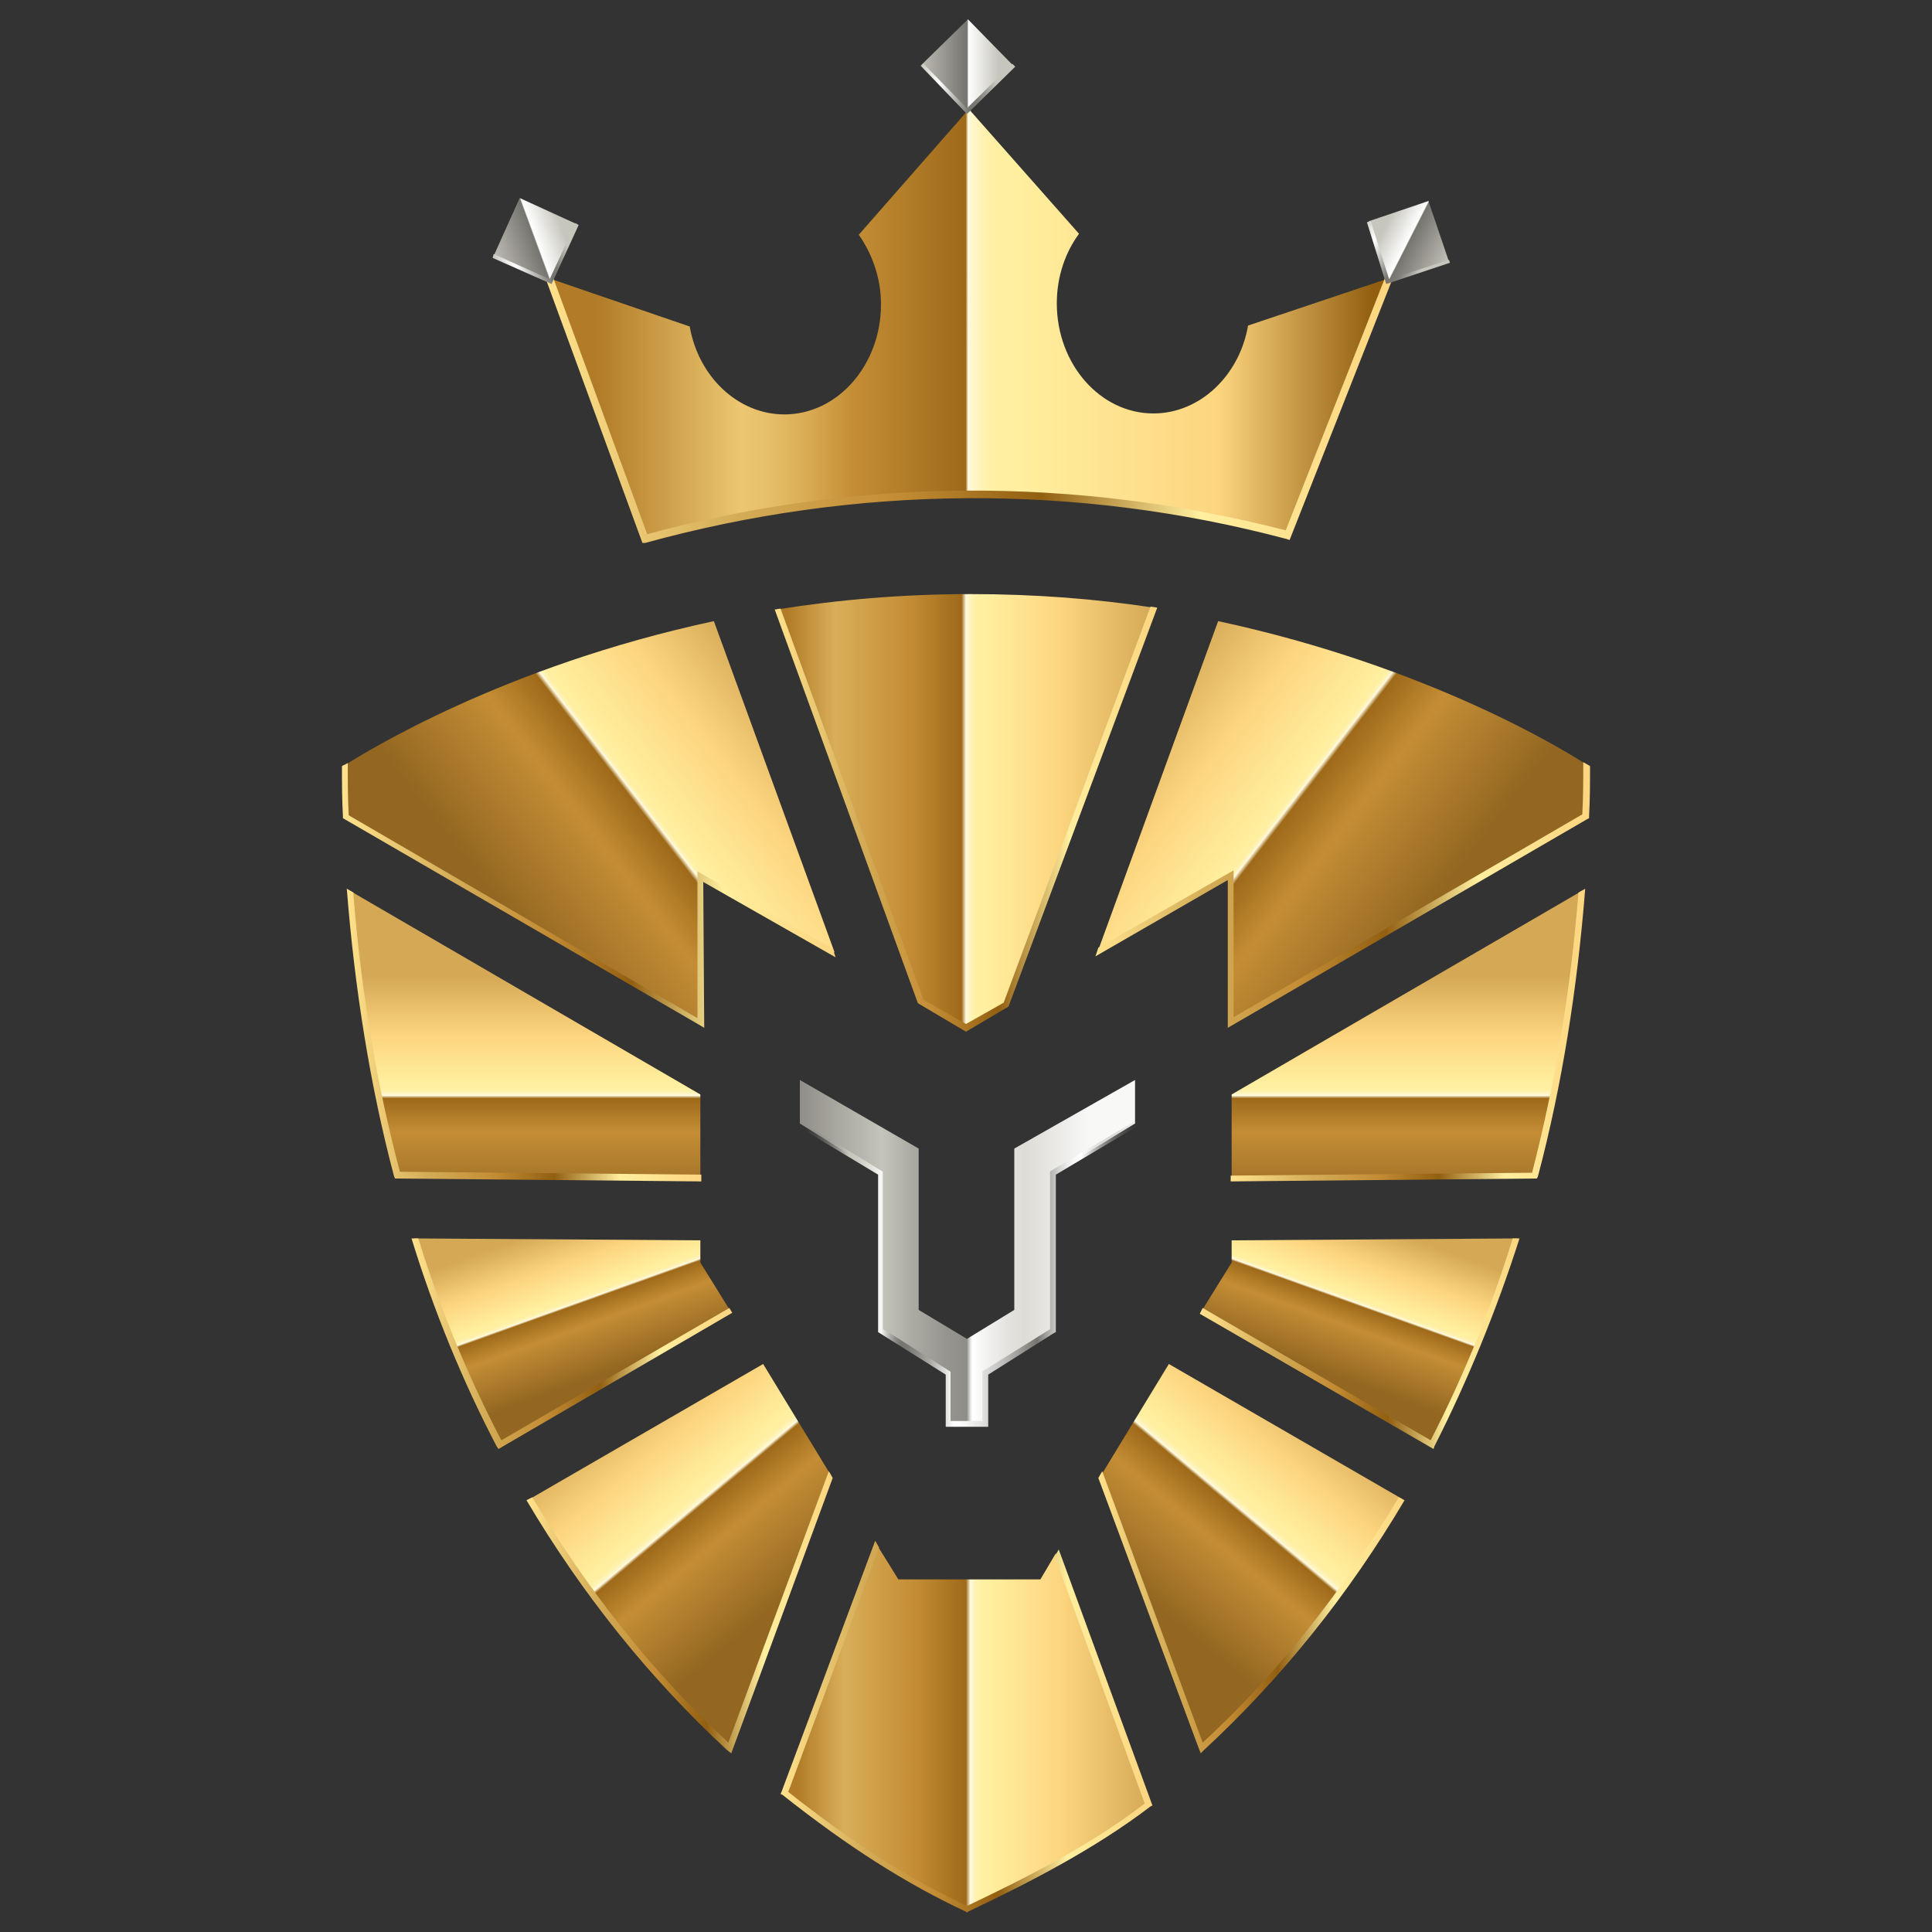 <?xml version="1.0" encoding="utf-8"?>
<!-- Generator: Adobe Illustrator 23.1.1, SVG Export Plug-In . SVG Version: 6.00 Build 0)  -->
<svg version="1.1" id="Capa_1" xmlns="http://www.w3.org/2000/svg" xmlns:xlink="http://www.w3.org/1999/xlink" x="0px" y="0px"
	 viewBox="0 0 200 200" style="enable-background:new 0 0 200 200;" xml:space="preserve">
<rect x="0" y="0" width="200" height="200" fill="#333333" stroke="none"/>
<style type="text/css">
	.st0{fill:url(#SVGID_1_);}
	.st1{fill:url(#SVGID_2_);}
	.st2{fill:url(#SVGID_3_);}
	.st3{fill:url(#SVGID_4_);}
	.st4{fill:url(#SVGID_5_);}
	.st5{fill:url(#SVGID_6_);}
	.st6{fill:url(#SVGID_7_);}
	.st7{fill:url(#SVGID_8_);}
	.st8{fill:url(#SVGID_9_);}
	.st9{fill:url(#SVGID_10_);}
	.st10{fill:url(#SVGID_11_);}
	.st11{fill:url(#SVGID_12_);}
	.st12{fill:url(#SVGID_13_);}
	.st13{fill:url(#SVGID_14_);}
	.st14{fill:url(#SVGID_15_);}
	.st15{fill:url(#SVGID_16_);}
	.st16{fill:url(#SVGID_17_);}
	.st17{fill:url(#SVGID_18_);}
	.st18{fill:url(#SVGID_19_);}
	.st19{fill:url(#SVGID_20_);}
	.st20{fill:url(#SVGID_21_);}
	.st21{fill:url(#SVGID_22_);}
	.st22{fill:url(#SVGID_23_);}
	.st23{fill:url(#SVGID_24_);}
	.st24{fill:url(#SVGID_25_);}
	.st25{fill:url(#SVGID_26_);}
	.st26{fill:url(#SVGID_27_);}
	.st27{fill:url(#SVGID_28_);}
	.st28{fill:url(#SVGID_29_);}
	.st29{fill:url(#SVGID_30_);}
	.st30{fill:url(#SVGID_31_);}
	.st31{fill:url(#SVGID_32_);}
</style>
<g>
	<linearGradient id="SVGID_1_" gradientUnits="userSpaceOnUse" x1="59.681" y1="33.299" x2="142.074" y2="33.299">
		<stop  offset="2.591463e-02" style="stop-color:#B17B27"/>
		<stop  offset="0.206" style="stop-color:#ECC670"/>
		<stop  offset="0.24" style="stop-color:#E7BF69"/>
		<stop  offset="0.29" style="stop-color:#D9AB54"/>
		<stop  offset="0.348" style="stop-color:#C48D35"/>
		<stop  offset="0.489" style="stop-color:#9E6A1A"/>
		<stop  offset="0.492" style="stop-color:#FFFAE0"/>
		<stop  offset="0.499" style="stop-color:#FFF6C9"/>
		<stop  offset="0.508" style="stop-color:#FFF3B6"/>
		<stop  offset="0.517" style="stop-color:#FFF1A9"/>
		<stop  offset="0.53" style="stop-color:#FFEFA1"/>
		<stop  offset="0.554" style="stop-color:#FFEF9F"/>
		<stop  offset="0.806" style="stop-color:#FDD57F"/>
		<stop  offset="1" style="stop-color:#925F11"/>
	</linearGradient>
	<path class="st0" d="M143.8,28.8l-14.6,4.9c-0.9,5.2-5,9.1-9.8,9.1c-5.5,0-10-5.1-10-11.4c0-2.8,0.9-5.3,2.3-7.2l0,0l-11.4-12.9
		l0,0l-11.4,13l0,0c1.4,2,2.3,4.5,2.3,7.2c0,6.3-4.5,11.4-10,11.4c-4.8,0-8.9-3.9-9.8-9.1l-14.3-4.9l-0.1,0l9.9,26.6
		c9.7-2.7,21.2-4.6,34-4.6c12.2,0,23.2,1.7,32.6,4.2L143.8,28.8L143.8,28.8z"/>
	<linearGradient id="SVGID_2_" gradientUnits="userSpaceOnUse" x1="111.561" y1="24.146" x2="111.561" y2="24.146">
		<stop  offset="2.591463e-02" style="stop-color:#B17B27"/>
		<stop  offset="0.206" style="stop-color:#ECC670"/>
		<stop  offset="0.24" style="stop-color:#E7BF69"/>
		<stop  offset="0.29" style="stop-color:#D9AB54"/>
		<stop  offset="0.348" style="stop-color:#C48D35"/>
		<stop  offset="0.489" style="stop-color:#9E6A1A"/>
		<stop  offset="0.492" style="stop-color:#FFFAE0"/>
		<stop  offset="0.499" style="stop-color:#FFF6C9"/>
		<stop  offset="0.508" style="stop-color:#FFF3B6"/>
		<stop  offset="0.517" style="stop-color:#FFF1A9"/>
		<stop  offset="0.53" style="stop-color:#FFEFA1"/>
		<stop  offset="0.554" style="stop-color:#FFEF9F"/>
		<stop  offset="0.806" style="stop-color:#FDD57F"/>
		<stop  offset="1" style="stop-color:#925F11"/>
	</linearGradient>
	<path class="st1" d="M111.6,24.1"/>
	<g>
		<linearGradient id="SVGID_3_" gradientUnits="userSpaceOnUse" x1="56.376" y1="42.258" x2="144.222" y2="42.258">
			<stop  offset="0" style="stop-color:#FFE28D"/>
			<stop  offset="0.228" style="stop-color:#D4AC57"/>
			<stop  offset="0.414" style="stop-color:#C48D35"/>
			<stop  offset="0.586" style="stop-color:#925F11"/>
			<stop  offset="0.772" style="stop-color:#FFEF9F"/>
			<stop  offset="1" style="stop-color:#FDD57F"/>
		</linearGradient>
		<path class="st2" d="M66.5,56.2L56.4,28.6l0.7-0.3L67,55.3c21.7-5.9,44.3-6,66.1-0.4l10.3-26.2l0.3,0.1l0.3-0.3l0.2,0.2l-0.1,0.3
			l-10.6,26.9l-0.3-0.1c-21.8-5.8-44.6-5.6-66.4,0.4L66.5,56.2z"/>
	</g>
	<linearGradient id="SVGID_4_" gradientUnits="userSpaceOnUse" x1="88.746" y1="24.127" x2="88.746" y2="24.127">
		<stop  offset="2.591463e-02" style="stop-color:#B17B27"/>
		<stop  offset="0.206" style="stop-color:#ECC670"/>
		<stop  offset="0.24" style="stop-color:#E7BF69"/>
		<stop  offset="0.29" style="stop-color:#D9AB54"/>
		<stop  offset="0.348" style="stop-color:#C48D35"/>
		<stop  offset="0.489" style="stop-color:#9E6A1A"/>
		<stop  offset="0.492" style="stop-color:#FFFAE0"/>
		<stop  offset="0.499" style="stop-color:#FFF6C9"/>
		<stop  offset="0.508" style="stop-color:#FFF3B6"/>
		<stop  offset="0.517" style="stop-color:#FFF1A9"/>
		<stop  offset="0.53" style="stop-color:#FFEFA1"/>
		<stop  offset="0.554" style="stop-color:#FFEF9F"/>
		<stop  offset="0.806" style="stop-color:#FDD57F"/>
		<stop  offset="1" style="stop-color:#925F11"/>
	</linearGradient>
	<path class="st3" d="M88.7,24.1"/>
	<linearGradient id="SVGID_5_" gradientUnits="userSpaceOnUse" x1="82.767" y1="129.576" x2="117.548" y2="129.576">
		<stop  offset="0" style="stop-color:#8F8D87"/>
		<stop  offset="0.103" style="stop-color:#A7A69E"/>
		<stop  offset="0.246" style="stop-color:#C5C4BB"/>
		<stop  offset="0.335" style="stop-color:#ACABA3"/>
		<stop  offset="0.434" style="stop-color:#97958F"/>
		<stop  offset="0.498" style="stop-color:#8F8D87"/>
		<stop  offset="0.5" style="stop-color:#A19F9A"/>
		<stop  offset="0.505" style="stop-color:#C9C8C6"/>
		<stop  offset="0.509" style="stop-color:#E7E6E5"/>
		<stop  offset="0.513" style="stop-color:#F9F8F8"/>
		<stop  offset="0.515" style="stop-color:#FFFFFF"/>
		<stop  offset="0.552" style="stop-color:#F4F3F2"/>
		<stop  offset="0.622" style="stop-color:#E3E2DE"/>
		<stop  offset="0.67" style="stop-color:#DDDCD7"/>
		<stop  offset="0.865" style="stop-color:#F8F8F7"/>
	</linearGradient>
	<polygon class="st4" points="117.5,111.8 105,118.9 105,135.6 100.1,138.6 100.1,138.6 95.1,135.6 95.1,118.9 82.8,111.8 
		82.8,116.3 91.1,121.5 91.1,137.7 91.1,137.7 91.1,137.7 98.1,142.1 98.1,147.4 102,147.4 102,142.1 109,137.7 109,121.5 
		117.5,116.3 	"/>
	<g>
		<g>
			<linearGradient id="SVGID_6_" gradientUnits="userSpaceOnUse" x1="82.629" y1="131.886" x2="117.682" y2="131.886">
				<stop  offset="2.006479e-02" style="stop-color:#7D7B76;stop-opacity:0"/>
				<stop  offset="4.623626e-02" style="stop-color:#84827D;stop-opacity:0.202"/>
				<stop  offset="8.547332e-02" style="stop-color:#999790;stop-opacity:0.505"/>
				<stop  offset="0.133" style="stop-color:#B9B8B0;stop-opacity:0.869"/>
				<stop  offset="0.15" style="stop-color:#C7C6BD"/>
				<stop  offset="0.173" style="stop-color:#CBCAC2"/>
				<stop  offset="0.201" style="stop-color:#D8D7D1"/>
				<stop  offset="0.231" style="stop-color:#ECECE9"/>
				<stop  offset="0.245" style="stop-color:#F8F8F7"/>
				<stop  offset="0.256" style="stop-color:#D7D6D4"/>
				<stop  offset="0.272" style="stop-color:#ADACA9"/>
				<stop  offset="0.286" style="stop-color:#8F8D89"/>
				<stop  offset="0.298" style="stop-color:#7D7B76"/>
				<stop  offset="0.307" style="stop-color:#76746F"/>
				<stop  offset="0.327" style="stop-color:#7C7B76"/>
				<stop  offset="0.355" style="stop-color:#8F8D89"/>
				<stop  offset="0.389" style="stop-color:#ACABA8"/>
				<stop  offset="0.427" style="stop-color:#D5D5D3"/>
				<stop  offset="0.46" style="stop-color:#FFFFFF"/>
				<stop  offset="0.491" style="stop-color:#F8F8F7"/>
				<stop  offset="0.539" style="stop-color:#E4E3E2"/>
				<stop  offset="0.598" style="stop-color:#C3C2C0"/>
				<stop  offset="0.664" style="stop-color:#969591"/>
				<stop  offset="0.706" style="stop-color:#76746F"/>
				<stop  offset="0.716" style="stop-color:#878581"/>
				<stop  offset="0.743" style="stop-color:#B2B1AE"/>
				<stop  offset="0.77" style="stop-color:#D3D3D1"/>
				<stop  offset="0.794" style="stop-color:#EBEBEA"/>
				<stop  offset="0.817" style="stop-color:#FAFAFA"/>
				<stop  offset="0.835" style="stop-color:#FFFFFF"/>
				<stop  offset="1" style="stop-color:#7D7B76;stop-opacity:0"/>
			</linearGradient>
			<polygon class="st5" points="97.9,147.7 97.9,142.3 90.9,137.9 90.9,137.5 90.9,121.6 82.6,116.6 82.9,116.1 91.4,121.3 
				91.4,137.6 92.1,138 98.4,142 98.4,142.1 98.4,147.1 101.7,147.1 101.7,142 101.8,141.9 108.7,137.6 108.7,121.3 108.8,121.2 
				117.4,116.1 117.7,116.6 109.3,121.6 109.3,137.9 109.1,138 102.3,142.3 102.3,147.7 			"/>
		</g>
	</g>
	<g>
		<linearGradient id="SVGID_7_" gradientUnits="userSpaceOnUse" x1="63.023" y1="142.465" x2="57.444" y2="126.897">
			<stop  offset="2.591463e-02" style="stop-color:#936722"/>
			<stop  offset="0.348" style="stop-color:#C48D35"/>
			<stop  offset="0.489" style="stop-color:#9E6A1A"/>
			<stop  offset="0.501" style="stop-color:#FFFAE0"/>
			<stop  offset="0.507" style="stop-color:#FFF6C9"/>
			<stop  offset="0.514" style="stop-color:#FFF3B6"/>
			<stop  offset="0.523" style="stop-color:#FFF1A9"/>
			<stop  offset="0.533" style="stop-color:#FFEFA1"/>
			<stop  offset="0.554" style="stop-color:#FFEF9F"/>
			<stop  offset="0.749" style="stop-color:#FDD57F"/>
			<stop  offset="1" style="stop-color:#D4A855"/>
		</linearGradient>
		<path class="st6" d="M72.5,128.4l-29.6-0.2c2.4,7.5,5.3,14.7,8.8,21.4l23.9-13.9l-3.1-5L72.5,128.4z"/>
		<linearGradient id="SVGID_8_" gradientUnits="userSpaceOnUse" x1="81.133" y1="166.375" x2="63.318" y2="145.075">
			<stop  offset="2.591463e-02" style="stop-color:#936722"/>
			<stop  offset="9.222059e-02" style="stop-color:#9D6F26"/>
			<stop  offset="0.348" style="stop-color:#C48D35"/>
			<stop  offset="0.489" style="stop-color:#9E6A1A"/>
			<stop  offset="0.501" style="stop-color:#FFFAE0"/>
			<stop  offset="0.507" style="stop-color:#FFF6C9"/>
			<stop  offset="0.514" style="stop-color:#FFF3B6"/>
			<stop  offset="0.523" style="stop-color:#FFF1A9"/>
			<stop  offset="0.533" style="stop-color:#FFEFA1"/>
			<stop  offset="0.554" style="stop-color:#FFEF9F"/>
			<stop  offset="0.749" style="stop-color:#FDD57F"/>
			<stop  offset="1" style="stop-color:#D4A855"/>
		</linearGradient>
		<path class="st7" d="M54.8,155.2c5.8,9.8,12.7,18.5,20.7,25.8l10.5-28.3l-7-11.5L54.8,155.2z"/>
		<linearGradient id="SVGID_9_" gradientUnits="userSpaceOnUse" x1="54.395" y1="125.847" x2="54.395" y2="101.005">
			<stop  offset="2.591463e-02" style="stop-color:#936722"/>
			<stop  offset="0.348" style="stop-color:#C48D35"/>
			<stop  offset="0.489" style="stop-color:#9E6A1A"/>
			<stop  offset="0.501" style="stop-color:#FFFAE0"/>
			<stop  offset="0.507" style="stop-color:#FFF6C9"/>
			<stop  offset="0.514" style="stop-color:#FFF3B6"/>
			<stop  offset="0.523" style="stop-color:#FFF1A9"/>
			<stop  offset="0.533" style="stop-color:#FFEFA1"/>
			<stop  offset="0.554" style="stop-color:#FFEF9F"/>
			<stop  offset="0.749" style="stop-color:#FDD57F"/>
			<stop  offset="1" style="stop-color:#D4A855"/>
		</linearGradient>
		<path class="st8" d="M36.2,92.2c0.8,10.2,2.4,20.1,4.9,29.5l31.4,0.3l0-8.7L36.2,92.2z"/>
		<linearGradient id="SVGID_10_" gradientUnits="userSpaceOnUse" x1="80.499" y1="83.938" x2="119.433" y2="83.938">
			<stop  offset="2.591463e-02" style="stop-color:#B17B27"/>
			<stop  offset="0.154" style="stop-color:#D9AE59"/>
			<stop  offset="0.348" style="stop-color:#C48D35"/>
			<stop  offset="0.489" style="stop-color:#9E6A1A"/>
			<stop  offset="0.501" style="stop-color:#FFFAE0"/>
			<stop  offset="0.507" style="stop-color:#FFF6C9"/>
			<stop  offset="0.514" style="stop-color:#FFF3B6"/>
			<stop  offset="0.523" style="stop-color:#FFF1A9"/>
			<stop  offset="0.533" style="stop-color:#FFEFA1"/>
			<stop  offset="0.554" style="stop-color:#FFEF9F"/>
			<stop  offset="0.749" style="stop-color:#FDD57F"/>
			<stop  offset="1" style="stop-color:#D4A855"/>
		</linearGradient>
		<path class="st9" d="M104.1,104l15.3-41.1c-5.9-0.9-12.2-1.4-18.9-1.4c-7.1,0-13.9,0.6-20.1,1.6l14.8,40.6l4.7,2.7L104.1,104z"/>
		<linearGradient id="SVGID_11_" gradientUnits="userSpaceOnUse" x1="52.195" y1="95.727" x2="82.033" y2="72.683">
			<stop  offset="2.591463e-02" style="stop-color:#936722"/>
			<stop  offset="0.348" style="stop-color:#C48D35"/>
			<stop  offset="0.489" style="stop-color:#9E6A1A"/>
			<stop  offset="0.501" style="stop-color:#FFFAE0"/>
			<stop  offset="0.504" style="stop-color:#FFF6C9"/>
			<stop  offset="0.507" style="stop-color:#FFF3B6"/>
			<stop  offset="0.512" style="stop-color:#FFF1A9"/>
			<stop  offset="0.517" style="stop-color:#FFEFA1"/>
			<stop  offset="0.527" style="stop-color:#FFEF9F"/>
			<stop  offset="0.749" style="stop-color:#FDD57F"/>
			<stop  offset="1" style="stop-color:#D4A855"/>
		</linearGradient>
		<path class="st10" d="M86.4,98.6L73.9,64.3C52,69,37.8,77.9,35.7,79.2c0,1.8,0,3.6,0.1,5.3l36.8,21.3l0-15.3L86.4,98.6z"/>
		<linearGradient id="SVGID_12_" gradientUnits="userSpaceOnUse" x1="81.541" y1="178.732" x2="119.279" y2="178.732">
			<stop  offset="2.591463e-02" style="stop-color:#B17B27"/>
			<stop  offset="0.154" style="stop-color:#D9AE59"/>
			<stop  offset="0.348" style="stop-color:#C48D35"/>
			<stop  offset="0.489" style="stop-color:#9E6A1A"/>
			<stop  offset="0.501" style="stop-color:#FFFAE0"/>
			<stop  offset="0.507" style="stop-color:#FFF6C9"/>
			<stop  offset="0.514" style="stop-color:#FFF3B6"/>
			<stop  offset="0.523" style="stop-color:#FFF1A9"/>
			<stop  offset="0.533" style="stop-color:#FFEFA1"/>
			<stop  offset="0.554" style="stop-color:#FFEF9F"/>
			<stop  offset="0.749" style="stop-color:#FDD57F"/>
			<stop  offset="1" style="stop-color:#D4A855"/>
		</linearGradient>
		<path class="st11" d="M93,163.5l-2.3-3.7l-9.6,25.7c6.1,4.9,11.9,8.8,18.9,12.1c6.4-3,13.2-6.5,18.8-10.8l-9.5-26l-1.6,2.7H93z"/>
		
			<linearGradient id="SVGID_13_" gradientUnits="userSpaceOnUse" x1="3142.482" y1="142.465" x2="3136.903" y2="126.897" gradientTransform="matrix(-1 0 0 1 3279.459 0)">
			<stop  offset="2.591463e-02" style="stop-color:#936722"/>
			<stop  offset="0.348" style="stop-color:#C48D35"/>
			<stop  offset="0.489" style="stop-color:#9E6A1A"/>
			<stop  offset="0.501" style="stop-color:#FFFAE0"/>
			<stop  offset="0.507" style="stop-color:#FFF6C9"/>
			<stop  offset="0.514" style="stop-color:#FFF3B6"/>
			<stop  offset="0.523" style="stop-color:#FFF1A9"/>
			<stop  offset="0.533" style="stop-color:#FFEFA1"/>
			<stop  offset="0.554" style="stop-color:#FFEF9F"/>
			<stop  offset="0.749" style="stop-color:#FDD57F"/>
			<stop  offset="1" style="stop-color:#D4A855"/>
		</linearGradient>
		<path class="st12" d="M127.5,128.4l29.6-0.2c-2.4,7.5-5.3,14.7-8.8,21.4l-23.9-13.9l3.1-5L127.5,128.4z"/>
		
			<linearGradient id="SVGID_14_" gradientUnits="userSpaceOnUse" x1="3160.592" y1="166.375" x2="3142.777" y2="145.075" gradientTransform="matrix(-1 0 0 1 3279.459 0)">
			<stop  offset="2.591463e-02" style="stop-color:#936722"/>
			<stop  offset="9.222059e-02" style="stop-color:#9D6F26"/>
			<stop  offset="0.348" style="stop-color:#C48D35"/>
			<stop  offset="0.489" style="stop-color:#9E6A1A"/>
			<stop  offset="0.501" style="stop-color:#FFFAE0"/>
			<stop  offset="0.507" style="stop-color:#FFF6C9"/>
			<stop  offset="0.514" style="stop-color:#FFF3B6"/>
			<stop  offset="0.523" style="stop-color:#FFF1A9"/>
			<stop  offset="0.533" style="stop-color:#FFEFA1"/>
			<stop  offset="0.554" style="stop-color:#FFEF9F"/>
			<stop  offset="0.749" style="stop-color:#FDD57F"/>
			<stop  offset="1" style="stop-color:#D4A855"/>
		</linearGradient>
		<path class="st13" d="M145.2,155.2c-5.8,9.8-12.7,18.5-20.7,25.8l-10.5-28.3l7-11.5L145.2,155.2z"/>
		
			<linearGradient id="SVGID_15_" gradientUnits="userSpaceOnUse" x1="3133.854" y1="125.847" x2="3133.854" y2="101.005" gradientTransform="matrix(-1 0 0 1 3279.459 0)">
			<stop  offset="2.591463e-02" style="stop-color:#936722"/>
			<stop  offset="0.348" style="stop-color:#C48D35"/>
			<stop  offset="0.489" style="stop-color:#9E6A1A"/>
			<stop  offset="0.501" style="stop-color:#FFFAE0"/>
			<stop  offset="0.507" style="stop-color:#FFF6C9"/>
			<stop  offset="0.514" style="stop-color:#FFF3B6"/>
			<stop  offset="0.523" style="stop-color:#FFF1A9"/>
			<stop  offset="0.533" style="stop-color:#FFEFA1"/>
			<stop  offset="0.554" style="stop-color:#FFEF9F"/>
			<stop  offset="0.749" style="stop-color:#FDD57F"/>
			<stop  offset="1" style="stop-color:#D4A855"/>
		</linearGradient>
		<path class="st14" d="M163.8,92.2c-0.8,10.2-2.4,20.1-4.9,29.5l-31.4,0.3l0-8.7L163.8,92.2z"/>
		
			<linearGradient id="SVGID_16_" gradientUnits="userSpaceOnUse" x1="3131.654" y1="95.727" x2="3161.492" y2="72.683" gradientTransform="matrix(-1 0 0 1 3279.459 0)">
			<stop  offset="2.591463e-02" style="stop-color:#936722"/>
			<stop  offset="0.348" style="stop-color:#C48D35"/>
			<stop  offset="0.489" style="stop-color:#9E6A1A"/>
			<stop  offset="0.501" style="stop-color:#FFFAE0"/>
			<stop  offset="0.504" style="stop-color:#FFF6C9"/>
			<stop  offset="0.507" style="stop-color:#FFF3B6"/>
			<stop  offset="0.512" style="stop-color:#FFF1A9"/>
			<stop  offset="0.517" style="stop-color:#FFEFA1"/>
			<stop  offset="0.527" style="stop-color:#FFEF9F"/>
			<stop  offset="0.749" style="stop-color:#FDD57F"/>
			<stop  offset="1" style="stop-color:#D4A855"/>
		</linearGradient>
		<path class="st15" d="M113.6,98.6l12.5-34.3c21.9,4.7,36.1,13.5,38.2,14.9c0,1.8,0,3.6-0.1,5.3l-36.8,21.3l0-15.3L113.6,98.6z"/>
		<g>
			<g>
				<linearGradient id="SVGID_17_" gradientUnits="userSpaceOnUse" x1="42.588" y1="139.035" x2="75.817" y2="139.035">
					<stop  offset="0" style="stop-color:#FFE28D"/>
					<stop  offset="0.228" style="stop-color:#D4AC57"/>
					<stop  offset="0.414" style="stop-color:#C48D35"/>
					<stop  offset="0.586" style="stop-color:#925F11"/>
					<stop  offset="0.772" style="stop-color:#FFEF9F"/>
					<stop  offset="1" style="stop-color:#FDD57F"/>
				</linearGradient>
				<path class="st16" d="M51.6,150l-0.2-0.3c-3.5-6.7-6.5-14-8.8-21.5h0.7c2.3,7.4,5.2,14.4,8.6,20.9l23.6-13.7l0.3,0.5L51.6,150z"
					/>
			</g>
			<g>
				<linearGradient id="SVGID_18_" gradientUnits="userSpaceOnUse" x1="54.556" y1="166.896" x2="86.284" y2="166.896">
					<stop  offset="0" style="stop-color:#FFE28D"/>
					<stop  offset="0.228" style="stop-color:#D4AC57"/>
					<stop  offset="0.414" style="stop-color:#C48D35"/>
					<stop  offset="0.586" style="stop-color:#925F11"/>
					<stop  offset="0.772" style="stop-color:#FFEF9F"/>
					<stop  offset="1" style="stop-color:#FDD57F"/>
				</linearGradient>
				<path class="st17" d="M75.7,181.5l-0.4-0.3c-8-7.4-15-16.1-20.8-25.9l0.6-0.3c5.7,9.6,12.5,18.2,20.3,25.4l10.4-28.1l0.4,0.7
					L75.7,181.5z"/>
			</g>
			<g>
				<linearGradient id="SVGID_19_" gradientUnits="userSpaceOnUse" x1="35.891" y1="107.172" x2="72.557" y2="107.172">
					<stop  offset="0" style="stop-color:#FFE28D"/>
					<stop  offset="0.228" style="stop-color:#D4AC57"/>
					<stop  offset="0.414" style="stop-color:#C48D35"/>
					<stop  offset="0.586" style="stop-color:#925F11"/>
					<stop  offset="0.772" style="stop-color:#FFEF9F"/>
					<stop  offset="1" style="stop-color:#FDD57F"/>
				</linearGradient>
				<path class="st18" d="M72.6,122.3l-31.7-0.3l-0.1-0.2c-2.5-9.4-4.1-19.6-4.9-29.8l0.7,0.4c0,0.2,0,0.2,0,0.4
					c0.8,9.9,2.4,19.5,4.8,28.5l31.2,0.3L72.6,122.3z"/>
			</g>
			<g>
				<linearGradient id="SVGID_20_" gradientUnits="userSpaceOnUse" x1="80.164" y1="84.803" x2="119.755" y2="84.803">
					<stop  offset="0" style="stop-color:#FFE28D"/>
					<stop  offset="0.228" style="stop-color:#D4AC57"/>
					<stop  offset="0.414" style="stop-color:#C48D35"/>
					<stop  offset="0.586" style="stop-color:#925F11"/>
					<stop  offset="0.772" style="stop-color:#FFEF9F"/>
					<stop  offset="1" style="stop-color:#FDD57F"/>
				</linearGradient>
				<polygon class="st19" points="100,106.8 95.1,103.9 95,103.8 80.2,63.1 80.8,63 95.6,103.5 100,106 103.9,103.8 119.1,62.8 
					119.8,62.9 104.4,104.2 				"/>
			</g>
			<g>
				<linearGradient id="SVGID_21_" gradientUnits="userSpaceOnUse" x1="35.396" y1="92.701" x2="86.567" y2="92.701">
					<stop  offset="0" style="stop-color:#FFE28D"/>
					<stop  offset="0.228" style="stop-color:#D4AC57"/>
					<stop  offset="0.414" style="stop-color:#C48D35"/>
					<stop  offset="0.586" style="stop-color:#925F11"/>
					<stop  offset="0.772" style="stop-color:#FFEF9F"/>
					<stop  offset="1" style="stop-color:#FDD57F"/>
				</linearGradient>
				<path class="st20" d="M72.9,106.4l-0.5-0.3L35.5,84.7l0-0.2c-0.1-1.8-0.1-3.4-0.1-5.2L36,79c0,1.7,0,3.6,0.1,5.4l36.1,21l0-15.2
					l14,8l0.3,0.9l-13.7-7.8L72.9,106.4z"/>
			</g>
			<g>
				<linearGradient id="SVGID_22_" gradientUnits="userSpaceOnUse" x1="80.764" y1="178.729" x2="119.277" y2="178.729">
					<stop  offset="0" style="stop-color:#FFE28D"/>
					<stop  offset="0.228" style="stop-color:#D4AC57"/>
					<stop  offset="0.414" style="stop-color:#C48D35"/>
					<stop  offset="0.586" style="stop-color:#925F11"/>
					<stop  offset="0.772" style="stop-color:#FFEF9F"/>
					<stop  offset="1" style="stop-color:#FDD57F"/>
				</linearGradient>
				<path class="st21" d="M100.1,198l-0.1-0.1c-6.4-3-12.3-6.8-19-12.1l-0.2-0.1l0.1-0.2l9.7-26l0.4,0.7l-9.4,25.3
					c6.6,5.2,12.3,8.9,18.5,11.8c5.9-2.8,12.7-6.2,18.4-10.6l-9.3-25.6l0.4-0.7l9.7,26.5l-0.2,0.1c-5.9,4.5-12.8,8-18.9,10.9
					L100.1,198z"/>
			</g>
			<g>
				<linearGradient id="SVGID_23_" gradientUnits="userSpaceOnUse" x1="124.195" y1="139.036" x2="157.409" y2="139.036">
					<stop  offset="0" style="stop-color:#FFE28D"/>
					<stop  offset="0.228" style="stop-color:#D4AC57"/>
					<stop  offset="0.414" style="stop-color:#C48D35"/>
					<stop  offset="0.586" style="stop-color:#925F11"/>
					<stop  offset="0.772" style="stop-color:#FFEF9F"/>
					<stop  offset="1" style="stop-color:#FDD57F"/>
				</linearGradient>
				<path class="st22" d="M148.4,150l-24.2-14l0.3-0.6l23.6,13.7c3.4-6.6,6.2-13.5,8.5-20.9h0.7c-2.4,7.5-5.4,14.8-8.8,21.5
					L148.4,150z"/>
			</g>
			<g>
				<linearGradient id="SVGID_24_" gradientUnits="userSpaceOnUse" x1="113.715" y1="166.901" x2="145.444" y2="166.901">
					<stop  offset="0" style="stop-color:#FFE28D"/>
					<stop  offset="0.228" style="stop-color:#D4AC57"/>
					<stop  offset="0.414" style="stop-color:#C48D35"/>
					<stop  offset="0.586" style="stop-color:#925F11"/>
					<stop  offset="0.772" style="stop-color:#FFEF9F"/>
					<stop  offset="1" style="stop-color:#FDD57F"/>
				</linearGradient>
				<path class="st23" d="M124.3,181.5l-0.2-0.5L113.7,153l0.4-0.7l10.4,28.1c7.8-7.2,14.6-15.8,20.3-25.4l0.6,0.3
					c-5.8,9.8-12.8,18.5-20.8,25.9L124.3,181.5z"/>
			</g>
			<g>
				<linearGradient id="SVGID_25_" gradientUnits="userSpaceOnUse" x1="127.443" y1="107.17" x2="164.119" y2="107.17">
					<stop  offset="0" style="stop-color:#FFE28D"/>
					<stop  offset="0.228" style="stop-color:#D4AC57"/>
					<stop  offset="0.414" style="stop-color:#C48D35"/>
					<stop  offset="0.586" style="stop-color:#925F11"/>
					<stop  offset="0.772" style="stop-color:#FFEF9F"/>
					<stop  offset="1" style="stop-color:#FDD57F"/>
				</linearGradient>
				<path class="st24" d="M127.4,122.3l0-0.6l31.2-0.3c2.4-9.3,4-18.9,4.8-29l0.7-0.4c-0.8,10.2-2.4,20.4-4.9,29.8l-0.1,0.2l-0.2,0
					L127.4,122.3z"/>
			</g>
			<g>
				<linearGradient id="SVGID_26_" gradientUnits="userSpaceOnUse" x1="113.429" y1="92.703" x2="164.604" y2="92.703">
					<stop  offset="0" style="stop-color:#FFE28D"/>
					<stop  offset="0.228" style="stop-color:#D4AC57"/>
					<stop  offset="0.414" style="stop-color:#C48D35"/>
					<stop  offset="0.586" style="stop-color:#925F11"/>
					<stop  offset="0.772" style="stop-color:#FFEF9F"/>
					<stop  offset="1" style="stop-color:#FDD57F"/>
				</linearGradient>
				<path class="st25" d="M127.1,106.4l0-15.3L113.4,99l0.3-0.9l14-8l0,15.2l36.1-21c0.1-1.7,0.1-3.7,0.1-5.4l0.7,0.4
					c0,1.7,0,3.4-0.1,5.2l0,0.2l-0.2,0.1L127.1,106.4z"/>
			</g>
		</g>
	</g>
	<linearGradient id="SVGID_27_" gradientUnits="userSpaceOnUse" x1="94.707" y1="6.754" x2="105.525" y2="6.754">
		<stop  offset="0" style="stop-color:#C7C6BD"/>
		<stop  offset="0.498" style="stop-color:#76746F"/>
		<stop  offset="0.5" style="stop-color:#7C7B76"/>
		<stop  offset="0.502" style="stop-color:#8F8D89"/>
		<stop  offset="0.505" style="stop-color:#ACABA8"/>
		<stop  offset="0.509" style="stop-color:#D5D5D3"/>
		<stop  offset="0.512" style="stop-color:#FFFFFF"/>
		<stop  offset="0.801" style="stop-color:#C7C6BD"/>
	</linearGradient>
	<polyline class="st26" points="100.1,11.5 104.9,6.8 100.2,2 95.4,6.7 100.1,11.5 	"/>
	
		<linearGradient id="SVGID_28_" gradientUnits="userSpaceOnUse" x1="3089.611" y1="35.812" x2="3098.246" y2="40.205" gradientTransform="matrix(-1 0 0 -1 3239.771 63.043)">
		<stop  offset="0" style="stop-color:#C7C6BD"/>
		<stop  offset="5.492093e-02" style="stop-color:#BEBDB4"/>
		<stop  offset="0.498" style="stop-color:#76746F"/>
		<stop  offset="0.5" style="stop-color:#7C7B76"/>
		<stop  offset="0.502" style="stop-color:#8F8D89"/>
		<stop  offset="0.505" style="stop-color:#ACABA8"/>
		<stop  offset="0.509" style="stop-color:#D5D5D3"/>
		<stop  offset="0.512" style="stop-color:#FFFFFF"/>
		<stop  offset="0.801" style="stop-color:#C7C6BD"/>
	</linearGradient>
	<polyline class="st27" points="147.9,20.8 141.7,22.9 143.7,29.2 150,27.1 147.9,20.9 	"/>
	
		<linearGradient id="SVGID_29_" gradientUnits="userSpaceOnUse" x1="55.515" y1="154.128" x2="64.747" y2="149.822" gradientTransform="matrix(0.996 8.438466e-02 -8.438466e-02 0.996 8.267 -131.675)">
		<stop  offset="0" style="stop-color:#C7C6BD"/>
		<stop  offset="0.498" style="stop-color:#76746F"/>
		<stop  offset="0.5" style="stop-color:#7C7B76"/>
		<stop  offset="0.502" style="stop-color:#8F8D89"/>
		<stop  offset="0.505" style="stop-color:#ACABA8"/>
		<stop  offset="0.509" style="stop-color:#D5D5D3"/>
		<stop  offset="0.512" style="stop-color:#FFFFFF"/>
		<stop  offset="0.801" style="stop-color:#C7C6BD"/>
	</linearGradient>
	<polyline class="st28" points="57.1,29.1 59.7,23.2 53.8,20.5 51.1,26.5 57,29.2 	"/>
	<g>
		
			<linearGradient id="SVGID_30_" gradientUnits="userSpaceOnUse" x1="54.741" y1="127.541" x2="63.486" y2="123.662" gradientTransform="matrix(0.998 6.546447e-02 -6.546447e-02 0.998 5.449 -102.158)">
			<stop  offset="0" style="stop-color:#C7C6BD"/>
			<stop  offset="0.205" style="stop-color:#FFFFFF"/>
			<stop  offset="0.531" style="stop-color:#76746F"/>
			<stop  offset="0.615" style="stop-color:#7D7B76"/>
			<stop  offset="0.616" style="stop-color:#7D7B76"/>
			<stop  offset="0.693" style="stop-color:#999891"/>
			<stop  offset="0.801" style="stop-color:#C7C6BD"/>
		</linearGradient>
		<polygon class="st29" points="57.1,29.4 51,26.7 51.1,26.3 56.9,28.9 59.6,23.1 59.9,23.3 		"/>
	</g>
	<g>
		
			<linearGradient id="SVGID_31_" gradientUnits="userSpaceOnUse" x1="228.05" y1="638.613" x2="237.002" y2="634.642" gradientTransform="matrix(0.907 0.422 -0.422 0.907 157.884 -666.14)">
			<stop  offset="0" style="stop-color:#C7C6BD"/>
			<stop  offset="0.205" style="stop-color:#FFFFFF"/>
			<stop  offset="0.531" style="stop-color:#76746F"/>
			<stop  offset="0.615" style="stop-color:#7D7B76"/>
			<stop  offset="0.616" style="stop-color:#7D7B76"/>
			<stop  offset="0.693" style="stop-color:#999891"/>
			<stop  offset="0.801" style="stop-color:#C7C6BD"/>
		</linearGradient>
		<polygon class="st30" points="100.1,11.8 95.3,6.8 95.6,6.6 100.1,11.2 104.8,6.6 105.1,6.9 		"/>
	</g>
	<g>
		
			<linearGradient id="SVGID_32_" gradientUnits="userSpaceOnUse" x1="706.897" y1="1178.838" x2="715.632" y2="1174.963" gradientTransform="matrix(0.61 0.792 -0.792 0.61 642.82 -1254.686)">
			<stop  offset="0" style="stop-color:#C7C6BD"/>
			<stop  offset="0.205" style="stop-color:#FFFFFF"/>
			<stop  offset="0.531" style="stop-color:#76746F"/>
			<stop  offset="0.615" style="stop-color:#7D7B76"/>
			<stop  offset="0.616" style="stop-color:#7D7B76"/>
			<stop  offset="0.693" style="stop-color:#999891"/>
			<stop  offset="0.801" style="stop-color:#C7C6BD"/>
		</linearGradient>
		<polygon class="st31" points="143.5,29.4 141.5,23 141.9,22.9 143.8,28.9 150,26.9 150.1,27.2 		"/>
	</g>
</g>
</svg>
